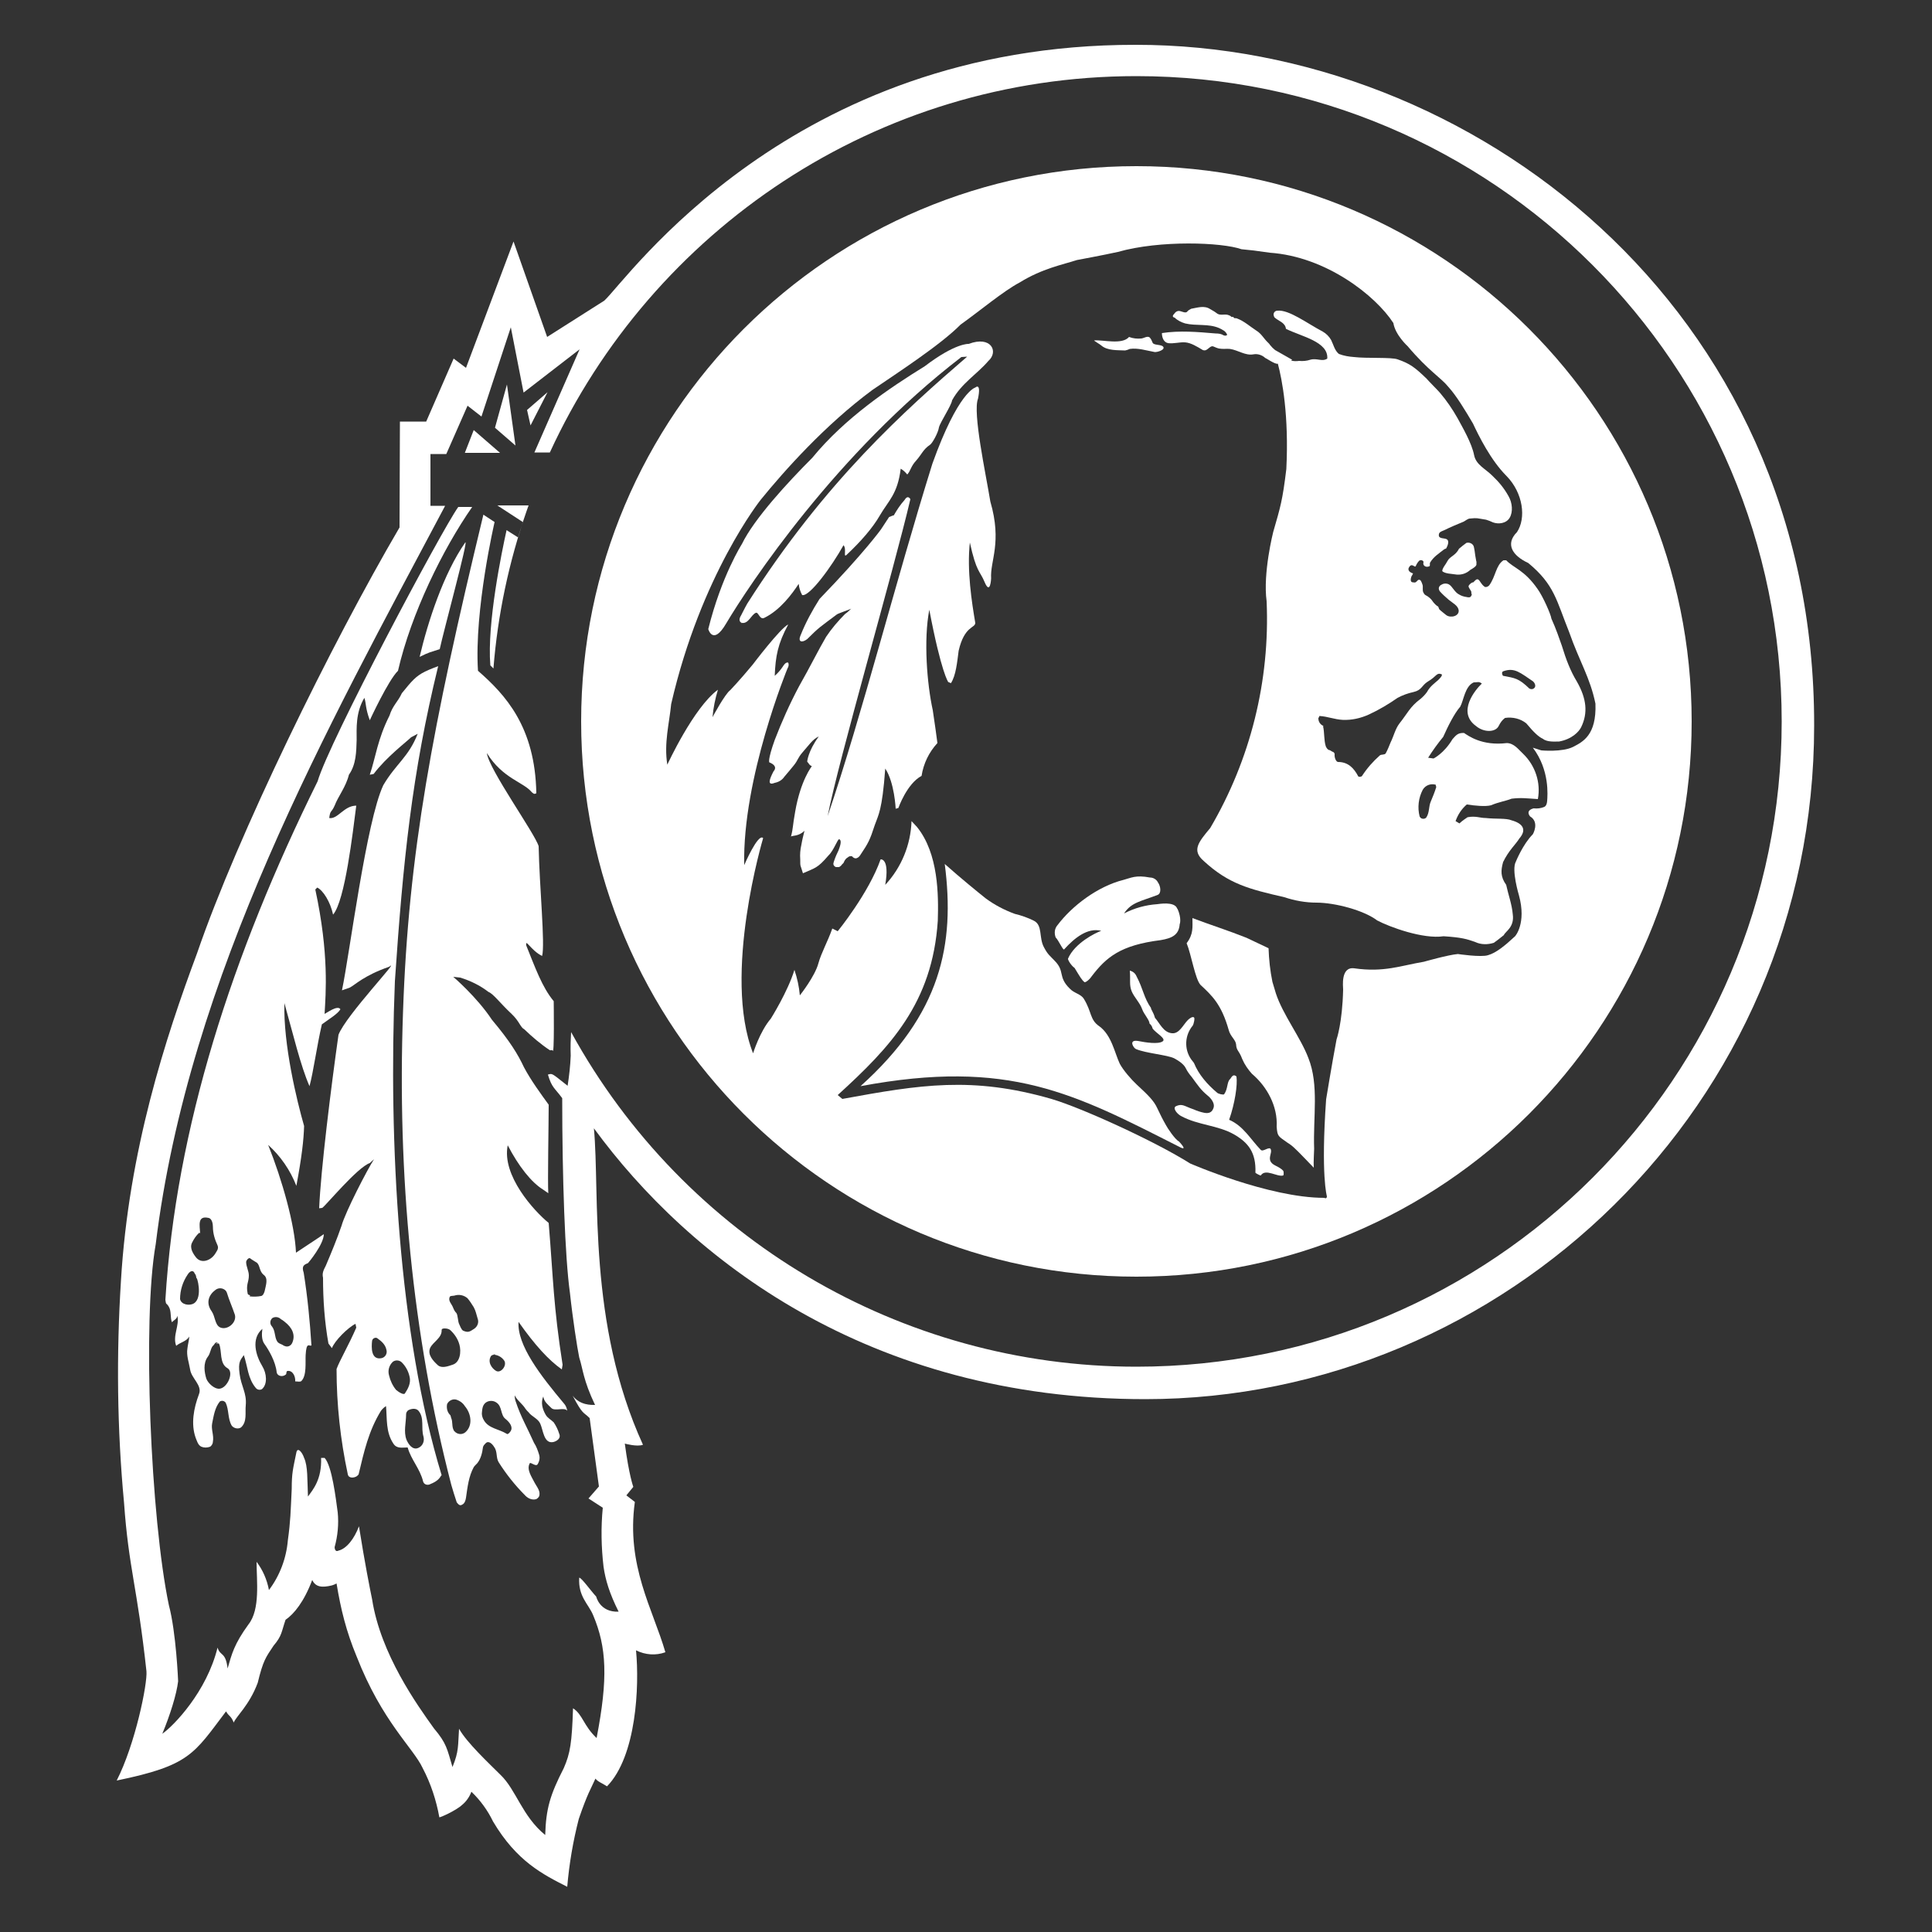 <?xml version="1.0" encoding="utf-8"?>
<!-- Generator: Adobe Illustrator 23.0.3, SVG Export Plug-In . SVG Version: 6.00 Build 0)  -->
<svg version="1.1" id="Layer_1" xmlns="http://www.w3.org/2000/svg" xmlns:xlink="http://www.w3.org/1999/xlink" x="0px" y="0px"
	 viewBox="0 0 500 500" style="enable-background:new 0 0 500 500;" xml:space="preserve">
<rect x="0" y="0" width="500" height="500" fill="#333333" stroke="none"/>
<style type="text/css">
	.st0{fill:#FFFFFF;}
</style>
<title>Logos/Clubs/WAS/Primary</title>
<desc>Created with Sketch.</desc>
<g>
	<path class="st0" d="M131.1,137.2c-1.2,5.4-5.1,24.1-4.2,35c0.3,0.3,0.5,0.5,0.8,0.8c1.1-13.9,4-27.6,8.6-40.8l0.5-1.4h-8.1
		l6.6,4.3c-0.4,1.3-0.8,2.7-1.2,4L131.1,137.2z"/>
	<path class="st0" d="M113.8,168c0.9-4.3,7.6-28.9,6.6-27.6c-5.6,8-9.7,20.6-11.8,29.6C111.2,168.7,111.4,168.8,113.8,168"/>
	<path class="st0" d="M293.9,11.6c-89.4-0.1-131.6,60.8-137.5,66.2l-14.8,9.4l-8.7-24.7l-12.3,32.7l-3.2-2.4l-7.1,16.3h-6.8
		l-0.1,27.4C85.7,166.7,61.5,216.1,51,246.7c-8.2,22-17.7,51.1-19.7,84.8c-1.2,19.1-1,38.3,0.8,57.4c1.2,17,3.4,21.6,5.8,43.6
		c0.3,3.2-2.9,18.9-7.7,28.3c18.9-3.9,19.9-6.8,28.3-17.9c0.8,1.4,1.2,1,2,2.9c0.5-1.5,4-4.4,6.2-10.3c1.4-5.8,2.1-6.6,4.1-9.6
		c2.2-2.6,2-3.5,3.1-6.7c2.2-1.5,4.8-4.7,6.9-10.3c0.9,1.9,2.6,2,5.1,1.4c0.4-0.1,0.8-0.3,1.2-0.5c1.1,6.7,2.5,12.4,5.2,18.9
		c6.6,16.9,14.7,23.7,17.1,28.9c2.1,4,3.5,8.3,4.3,12.7c0,0.2,4.3-1.7,5.9-3.2c1.1-0.9,1.9-2.1,2.4-3.4c2.3,2.2,4.2,4.8,5.6,7.7
		c6.1,10.3,12.9,13.7,19.2,16.9c0.5-5.9,1.5-11.8,3-17.6c2.3-6.7,3.1-7.7,4.3-10.4c0.6,0.8,1.6,1.1,3,2c7.6-7.8,8.4-25.9,7.5-35.2
		c2.4,1.2,5.1,1.4,7.6,0.5c-3.2-11.1-10.2-22.4-7.9-38.9l-2.2-1.7l1.8-2.2c0,0-1.1-2.9-2.2-11.2c0,0,3.2,0.9,4.7,0.3
		c-14.4-31.5-11.1-65-12.7-81.9c24.5,33.5,70.8,70.1,142.7,70.1c92.7,0,173.1-75.9,173.1-174.3C469.7,79.3,380.5,11.5,293.9,11.6
		 M294.1,353.7c-60.9,0-117-33.2-146.3-86.6c-0.1,1.8-0.2,3.8-0.1,6.1c-0.1,2.6-0.4,5.2-0.8,7.8c-4.3-3.4-3.9-3.2-5.1-2.9
		c1,3.4,1.7,3.4,3.7,6.1c0,20.3,0.7,41.2,2,50.4c0.7,6.6,1.9,14.3,2.4,16.7c1,3.1,1,5.8,4.1,12.3c-1,0-3.9,0.1-5.8-2.4
		c2.7,5.1,2.7,4.1,4.4,5.8l2.4,17.7l-2.7,3.1l3.7,2.4c-0.5,5.1-0.4,10.2,0.2,15.3c0.5,3.4,1.5,6.8,3.9,11.6
		c-4.9,0.2-5.8-3.9-5.8-3.9c-1.4-1.5-3.8-4.9-4.4-4.9c-0.3,4.9,2.4,6.8,3.6,9.7c3.5,8.3,3.9,16.3,0.9,31.8c-3.4-3.2-3.6-6.1-6.1-7.7
		c-0.3,8.9-0.7,11.6-2.4,15.5c-3.6,7-4.6,10.6-4.8,17.3c-6-4.9-7.5-11.7-11.6-15.6c-2.9-2.9-8.7-8.3-10.7-11.9
		c-0.3,4.3,0,5.8-1.7,9.9c-1.4-4.7-1.5-6.1-4.8-10c-4.3-6-13.8-19.2-16-33.4c-0.5-2.4-1.9-9.4-3.4-18.9c-1.2,3.2-3.2,5.8-5.3,6.3
		c-1,0.5-1-0.9-1-0.9c0.8-2.9,1.1-6,0.8-9c-0.5-3.7-1.5-12.1-3.4-14.1h-0.9c0.2,5.6-2.1,8.2-3.4,10c-0.2-4.4,0-7.8-1-10
		c-0.5-1.5-1.7-2.9-2-1.4c-0.9,4.4-1.2,5.3-1.2,9.4c-0.3,6.1-0.3,8.2-1,13.3c-0.4,4.7-2.1,9.2-4.9,12.9c-0.5-2.7-1.6-5.2-3.2-7.3
		c0,4.9,1,12.3-2.1,16.2c-3.7,5.1-4.3,7.6-5.4,11.4c-0.5-4.4-1.9-3.1-2.6-5.4C53.5,437.8,45,446.6,42,448.7c2-4.8,3.7-10.2,4.1-13.6
		c0,0-0.5-12.6-2.4-19.7C39,393,36.8,341.6,40.3,322c8.5-69.6,44.4-133.6,74.9-191.1h-3.8v-13.4h4.1L121,105l3.6,2.8l7.6-23.1
		l3.3,16.9L150,90.4l-11.7,26.7h4c26.4-57.4,84.4-97.4,151.8-97.4c92.2,0,167,74.8,167,167S386.3,353.7,294.1,353.7"/>
	<path class="st0" d="M294.1,43c-79.3,0-143.7,64.3-143.7,143.7c0,79.3,64.3,143.7,143.7,143.7S437.8,266,437.8,186.7
		C437.8,107.3,373.4,43,294.1,43 M407.1,193.3c-2.8,1.4-8.2,0.9-8.2,0.9c-0.9-0.3-2.2-0.7-2.2-0.7c4.4,5.8,3.8,12.4,3.7,13.8
		c-0.1,1.3-0.7,1.5-0.7,1.5c-0.9,0.4-1.8,0.5-2.8,0.4c-2.3,0.6-0.9,2.1-0.9,2.1c2.5,1.5,0.7,4.6,0.7,4.6c-2.6,2.6-4.4,7.1-4.4,7.1
		c-1.2,2.1,0.8,8.7,0.8,8.7c2,7.3-1,10.6-1,10.6c-2.7,2.5-4.9,4.3-7,4.9c-1.8,0.6-7.8-0.3-7.8-0.3c-2.5,0.2-8.8,2-8.8,2
		c-6,1-10.3,2.8-18,1.7c-3.6-0.5-2.9,4.8-2.9,5.5c-0.2,8.7-1.7,12.9-1.7,12.9c-1.2,6.3-2.7,15.5-2.7,15.5
		c-1.4,19.8,0.2,25.1,0.2,25.1c0,0.8-0.7,0.4-0.7,0.4c-14.3,0-34.7-8.9-34.7-8.9c-9.2-5.8-28.1-14.4-35.9-16.7
		c-20.5-5.9-33.9-3.7-54.1,0l-1.2-1c13.6-12.4,24.5-23.8,25.9-45.1c0.2-6.6,0.2-17.4-5.4-24.3l-1.4-1.5c-0.2,6.1-2.6,12-6.8,16.5
		c1.2-7-1.2-6.6-1.2-6.6c-3.1,8.8-11.1,18.6-11.1,18.6l-1.4-0.7c-1.2,3.4-2.9,6.4-3.6,9c-0.9,3.4-4.8,8.3-4.8,8.3
		c-0.2-2.3-0.7-4.5-1.4-6.6c-1.7,5.6-6.1,12.6-6.1,12.6c-2.9,3.4-4.6,9-4.6,9c-8-20.3,2.6-55.7,2.6-55.7c-1.3-1.4-4.9,7-4.9,7
		c-0.5-22.5,11.2-50.9,11.2-50.9c0.3-0.5,0.4-1,0.2-1.5c-0.7-0.3-1.4,1-1.4,1c-0.6,0.9-1.3,1.7-2.1,2.4c0.2-5.1,0.8-8.3,3.5-13.3
		c-2.1,1-9.2,10.4-9.2,10.4c-3.4,4.1-5.8,6.6-5.8,6.6c-1.4,1-4.6,7-4.6,7c0.2-2.4,0.7-4.8,1.4-7.1c-6.3,4.6-13.1,19.4-13.1,19.4
		c-0.9-5.6,0.5-10.6,1-15.7c7.7-33.5,23.2-52.9,23.2-52.9c6.1-7.5,16.7-19.4,28.9-28.4c6.3-4.3,17.7-11.7,22.8-16.9
		c4.8-3.4,11.1-8.7,15.3-10.9c5.8-3.6,11.1-4.6,14.8-5.8c0,0,7-1.3,10.6-2.1c10.9-3.1,26.9-2.5,32-0.7c3.1,0.3,3.1,0.3,7.3,0.9
		c14.6,1,27.4,11.1,32,18.2c0.5,3.1,3.7,6,3.7,6c5.5,6.5,8.5,8,10.6,10.6c2,2.2,4.3,6,6.3,9.4c1.5,3.2,4.6,9.5,8.7,13.6
		c4.3,4.4,5.1,10.9,2.7,14.5c-3.1,3.1-1.2,6.1,2.9,8c6.8,5.6,7.3,9.7,10.6,17.9c2.7,7.7,5.4,11.7,6.8,18.5
		C413.2,190.3,409.6,192,407.1,193.3"/>
	<path class="st0" d="M404.2,167.1c-0.5-1.4-1.5-4.4-2.7-7c-0.1-1-2.2-5.8-3.6-7.7c-3.4-4.9-6.2-5.4-8.1-7.4c0,0-0.7,0-0.7,0
		c-2,1.3-2,4.2-3.7,6.5c-0.3,0.3-0.7,0.5-1.1,0.4c-0.5-0.3-0.8-0.7-1.4-1.6c-0.6-0.8-1-0.2-1.6,0.4c-0.4,0-0.7,0.3-1,0.6
		c-0.5,0.5-0.1,0.8,0.3,1.5c0.4,0.6,0,0.6,0.3,1c0,0.2-0.1,0.3-0.2,0.5c-0.2,0.4-0.8,0.3-1.2,0.2c-0.7-0.1-1.3-0.3-1.8-0.6
		c-1.3-0.6-1.8-2.2-2.8-2.7c-0.7-0.3-1.4-0.2-2,0.2c-0.5,0.3-0.7,0.9-0.4,1.4c0,0.1,0.1,0.1,0.1,0.2c0.7,0.8,1.5,1.5,2.3,2.2
		c1.1,0.9,2.4,1.5,2.6,2.7c0.2,1.6-2.1,2.1-3.2,1.3c-0.6-0.5-1.3-1-1.8-1.5c-0.1-0.1-0.2-0.6-0.3-0.7c-0.5-0.3-0.9-0.7-1.3-1.2
		c-0.5-0.8-1.2-1.4-2-1.8c-0.2-0.1-0.4-0.4-0.5-0.6c-0.4-0.7,0-1.5-0.3-2.2c-0.2-0.5-0.4-1.4-1.1-1.1c-0.7,0.7-0.6,0.7-1.4,0.6
		c-1-0.1-0.2-1.9-0.2-1.7c0.1-0.2,0.2-0.4,0.3-0.6c-0.7-0.2-1.7-0.8-0.9-1.8c0.7-0.9,1.3,0.4,1.6-0.1c0.2-0.5,0.5-1,0.9-1.4
		c0.3-0.2,0.7-0.2,1,0.1c0.1,0.1,0.1,0.2,0.1,0.3c-0.3,0.9,0.7,1.5,1.6,1c0.1-0.1,0-0.8,0.1-0.9c0.9-1.5,2.2-2.3,3.6-3.4
		c0.1-0.1,0.5-0.2,0.6-0.3c0.4-0.8,0.9-2,0-2.4c-0.7-0.3-2.2,0-1.9-1.3c0.1-0.6,1-0.8,1.4-1c1.6-0.8,3.3-1.5,5-2.2
		c0.4-0.2,1.1-0.8,1.6-0.8c2.1-0.2,1.6-0.1,4.2,0.3c0.6,0.2,1.2,0.4,1.8,0.7c1.4,0.5,3.4,0.3,4.3-1.2c0.9-1.5,0.7-3.9-0.3-5.6
		c-1.1-2-2.5-3.7-4.2-5.3c-1.8-1.8-4.2-2.8-4.7-5.3c-0.6-3.1-3-7.2-4.3-9.6c-1.3-2.3-2.8-4.5-4.5-6.5c-0.4-0.5-3.1-3.2-3.5-3.7
		c-3-2.9-4.3-3.9-7.5-5c-1.6-0.6-8-0.2-11.3-0.6c-1.3-0.1-2.6-0.3-3.9-0.8c-1.1-0.9-1.4-2.4-2-3.6c-0.5-0.9-1.3-1.7-2.2-2.2
		c-4-2.1-8.7-5.7-11.7-5.4c-0.5,0-1,0.4-1,1c0,0.2,0.1,0.5,0.2,0.7c1,1,2.8,1.3,3,3c4,2,11,3.3,10.7,7.7c-1.3,0.9-2.7-0.2-4.4,0.3
		c-0.9,0.3-1.9,0.4-2.9,0.3c-0.7,0.1-1.4,0.1-2.1-0.1c0.1-0.1,0.3-0.1,0.3-0.2l-4.4-2.5c-0.5-0.4-0.9-0.8-1.3-1.3
		c-0.1-0.2-0.3-0.4-0.5-0.6c-1.1-1-1.7-2.3-3-3.1c-1.7-1.1-3.2-2.5-5.1-3.2c-0.2-0.1-0.4,0-0.7-0.1c-0.1,0-0.2-0.2-0.2-0.3
		c0,0,0,0,0,0c-0.2,0-0.4,0.1-0.5,0c-0.3-0.3-0.6-0.4-0.9-0.5c-1-0.3-2.1,0.3-3-0.5c-0.5-0.4-1.1-0.7-1.6-1c-1.5-1-3.2-0.4-4.9-0.1
		c-0.4,0.2-0.8,0.4-1.1,0.8c-0.6,0.5-1.6-0.4-2.4-0.2c-0.4,0.1-0.7,0.4-0.9,0.7c0,0,0,0,0,0c-0.6,0.6-0.4,0.9,0.1,1h0
		c0.7,0.7,1.7,1.2,2.7,1.5c2.9,0.7,6,0,8.8,1.2c0.8,0.4,1.8,0.8,2.1,1.8c-0.3,0.1-0.5,0.3-0.8,0.1c0,0,0,0-0.1,0
		c-0.6-0.4-1.3-0.5-2.1-0.5c-4.7-0.4-9.3-0.8-13.9-0.1c0,1.2,0.5,2.4,1.6,2.6c1.4,0.2,3-0.3,4.4-0.2c1.5,0.1,3.1,1.1,4.6,2
		c0.3,0.1,0.6,0.1,0.8,0c0.7-0.3,1.3-1.3,2-0.9c0.5,0.2,0.9,0.4,1.4,0.5c1.1,0.2,1.8,0,2.8,0.1c2.1,0.3,4,1.8,6.1,1.4
		c1.1-0.2,2.3,0.2,3.1,1c-0.4-0.4,2.7,1.8,3.2,1.4c1.1,4.1,2.9,13.4,2.2,27.3c-1,8.2-1.5,9.7-3.4,16.3c0,0-2.7,10.6-1.7,17.9
		c0.9,20.6-4.2,41-14.6,58.7c-3.1,3.7-4.8,5.8-1.7,8.5c6.5,6,11.8,7.3,20.9,9.4c2.7,0.9,5.5,1.4,8.3,1.4c4.8,0,12.3,2,15.7,4.6
		c3.2,1.7,11.9,4.9,17.2,4.1c4.6,0.3,6,0.7,8.2,1.5c1.5,0.7,3.2,0.7,4.8,0.2c1.4-1,0.8-0.6,2.6-2c0.3-0.9,2.8-2,2.3-5.4
		c-0.2-2.5-1.2-5.2-1.7-7.6c-1.5-2.1-1.4-3.7-0.8-5.9c1.5-3.1,3.3-4.6,4.2-6.1c2-2.3,0.9-3.9-2-4.7c-1.4-0.6-4-0.3-6.7-0.6
		c-1.5,0-2.6-0.6-4.7-0.2c0,0-1.4,0.9-2.1,1.6l-1-0.6c0.6-1.7,1.6-3.2,2.9-4.3c2,0.3,4.8,0.6,6.3,0.2c1.8-0.8,3.8-1.1,5.3-1.7
		c2.5-0.3,3.7-0.1,6.8,0.1c0.8-4.3-0.7-8.7-3.8-11.7c-1.3-1.2-2.3-2.7-4.2-2.8c-6.5,0.8-10-1.9-11.1-2.6c-1.6-0.1-2.1,0.6-3,1.6
		c-2.2,3.7-4.9,5-4.9,5l-1.4-0.2c1.2-1.9,2.5-3.7,3.9-5.4c1.2-2.7,2.9-6.1,4.4-7.8c0.9-1.6,1.2-5.3,3.5-6.3c1.1,0,1.3-0.3,2.1,0.3
		c-1.7,1.6-6.5,7.4-1.5,11c2,1.7,5.1,1.7,5.9-0.1c0.4-0.8,0.9-1.5,1.6-2c2-0.3,4,0.2,5.5,1.4c2,2.4,3.2,3.5,4.3,4
		c1.1,0.9,3.1,0.7,4.2,0.7c3.3-0.6,5.1-2.5,5.7-3.7c1.8-3.7,1.4-7.4-1.1-11.8C406.4,173.6,405.3,170.7,404.2,167.1 M371.6,203.1
		c-0.1,0.2,0.1,0.4,0.1,0.6c0,0,0,0,0-0.1v0.2c0,0,0-0.1,0-0.1c-0.4,1.3-0.9,2.5-1.4,3.7c-0.6,1.3-0.3,2.9-1.2,4.2
		c-0.4,0.4-1.1,0.4-1.5,0c-0.1-0.1-0.1-0.2-0.2-0.3c-0.6-2.3-0.3-4.8,0.8-6.9C368.9,203.2,370.3,202.7,371.6,203.1 M372.2,176
		c-0.9,0.8-2.1,1.6-2.9,3.1c-0.5,0.7-1.1,1.3-1.7,1.8c-2.7,2-3.4,3.8-5.4,6.3c-1.1,1.4-1.5,3.3-2.3,4.9c-0.4,1-0.8,2-1.3,2.9
		c-0.3,0.4-1.2,0.2-1.5,0.5c-1.8,1.6-3.3,3.3-4.6,5.3c-0.2,0.3-0.9,0.3-1,0.1c-1.1-2.1-2.6-3.7-5.2-3.7c-0.5,0-1-1.1-0.9-2
		c0-0.3-0.2-0.5-0.4-0.6c-0.4-0.1-0.6-0.4-1-0.5c-0.4,0-0.8-0.7-0.9-1c-0.5-1.6-0.3-3.5-0.7-5.2h0.2c-0.9-0.3-1.5-1.2-1.4-2.2
		c0.3,0.1,0.1-0.4,0.3-0.4c2,0.1,3.9,0.9,6,1c2.3,0.1,4.6-0.4,6.8-1.4c2.6-1.2,5.1-2.7,7.4-4.3c1.3-0.7,2.7-1.2,4.1-1.5
		c2.2-0.5,2.1-1.7,3.7-2.7c2.4-1.4,2.2-2.4,3.6-1.9C373.4,174.8,372.6,175.6,372.2,176 M396.9,178.2c-0.3,0.2-0.7,0.2-1.1,0
		c-2.8-2.7-3.7-2.7-6.8-3.3c-0.1,0-0.6-1,0.1-1.2c2.9-1,4.3,0.4,7.6,2.6C397.2,176.7,397.7,177.7,396.9,178.2"/>
	<path class="st0" d="M382,145.6C382.1,145.5,382,144.8,382,145.6"/>
	<path class="st0" d="M381.4,141.4c-0.3-0.8-1.2-1.1-1.9-0.9c-0.7,0.5-1.3,1-1.9,1.5c-0.9,1.8-2.4,2-3,3.2c-0.6,1.1-0.9,1.3-1.2,2
		c-0.1,0.3-0.3,0.6,0.1,0.8c1,0.5,1.4,0.4,3.5,0.7c1.3,0.1,2.5-0.3,3.5-1.2c0.3-0.2,1.7-0.9,1.6-1.5c0-0.2,0-0.3,0-0.5
		c-0.1-0.6-0.2-1.1-0.3-1.7C381.7,143,381.6,142.2,381.4,141.4"/>
	<path class="st0" d="M275.4,245.7c2.7-3,6.1-5.7,9.6-4.8c-1.5,0.5-6.9,3.2-8.6,7.2c-0.1,0.2,0.7,1.7,1.7,2.4
		c1.4,2.3,1.9,3.2,2.6,3.7c0.5,0,1.5-1,1.8-1.5c3.8-5,7.5-8.1,17.9-9.4c3-0.5,4.7-1.4,4.9-4.1c0,0,0.6-1.4-0.6-4.1l0,0.2
		c-0.4-1.7-3.2-1.6-5.2-1.3c-3,0.2-5.9,1-8.6,2.4c1.9-2.9,4.3-3.1,8.7-4.8c1-0.4,0.8-2.2,0.1-3.2c-0.4-0.8-1.2-1.3-2.1-1.3
		c-3.7-0.7-4.9,0.1-6.8,0.6c-6.8,1.7-13.4,6.8-17.1,11.7c-0.8,0.9-0.9,2.1-0.5,3.2C274,243.4,275.1,246,275.4,245.7"/>
	<path class="st0" d="M328.9,300.7c-0.7-1.1,0.3-2.3,0-3.2c-0.3-1-2,0.7-2.6,0.1c-2.7-2.8-4.5-6.2-8.2-7.8c1.5-4.3,2.2-9,1.9-11.2
		c-1-0.9-1.4,0.5-1.7,0.7c-0.8,0.8-0.5,2.5-1.5,3.9c-0.2,0.2-1.5-0.1-1.8-0.4c-2.5-2.1-4.8-4.7-6-7.7c-0.1-0.1-0.5-0.7-0.7-0.9
		c-1.9-2.7-1.7-6.3,0.4-8.8c0.2-0.3,0.6-1.9,0.3-2.1c-0.4-0.3-1.2,0.3-1.6,0.7c-1.2,1.2-2.2,3.6-4.1,3.4c-2.2-0.2-3.1-2.5-4.4-4
		c-0.4-1.5-1.2-2.4-1-2.5c-1.9-2.7-2-4.9-3.8-8.3c-0.3-0.7-0.9-1.2-1.7-1.4c0.2,2.6-0.2,3.7,0.5,5.4c0.7,1.6,2.1,2.9,2.7,4.6
		c0.4,1.2,1.9,2.8,1.9,3.7c0.4,0.3,0.7,0.8,0.8,1.3c0.9,1.2,3.6,2.6,2.6,3.3c-1.1,0.8-4.4,0.3-6.4-0.1c-2.6-0.4-1.1,1.9-0.5,2.1
		c2.6,1.1,8.1,1.5,9.9,2.4c1.1,0.6,2.5,1.5,3,2.6c0.4,0.8,0.9,1.5,1.5,2.2c1.7,2.3,2.3,3.3,4.1,4.8c0.9,0.7,1.9,2,1.6,3.1
		c-0.4,1.3-1.2,1.6-2.4,1.4c-1-0.2-1.9-0.5-2.8-0.9c-2.4-0.8-2.9-1.6-4.6-0.8c-0.9,0.5,0.4,2.1,1.5,2.6c4.3,2.3,9.4,2.3,13.6,4.7
		c3.6,2.1,5.7,4.6,5.5,9.9c0,0.1,1.3,0.8,1.4,0.7c1.2-1.9,4.3,0.5,5.8,0c0.1,0,0.2-0.8,0-1.2C331,301.8,329.5,301.7,328.9,300.7"/>
	<path class="st0" d="M301.7,291.1c-0.8-1.4-1.5-2.8-2.2-4.3c-0.9-2-2.5-3.5-5.3-6.1c-1.4-1.3-3.5-3.7-4.4-5.4
		c-1.3-2.7-2.1-7.4-5.3-9.7c-2.5-1.7-1.9-3.7-4-7.1c-0.8-1.3-2.5-1.4-3.7-2.7c-3.1-3.1-1.1-4.4-3.9-7.2c-1.2-1.3-1.7-1.5-2.7-3.4
		c-1.4-2.5-0.3-5.7-2.6-6.9c-1.6-0.8-3.3-1.4-5-1.8c-2.7-1-5.2-2.3-7.5-4c-2-1.6-6.2-5-10.6-8.9c2.7,20.9-1,38.8-21.8,57.5
		c38.5-7.2,55.3,1.9,82.7,15.8c2.2,1.1-0.3-1.5-0.3-1.5C304.1,294.9,302.1,291.9,301.7,291.1"/>
	<path class="st0" d="M338.6,273.8c-2-5.3-6.6-11.2-8.4-16.7l-0.9-3c-0.6-2.9-0.9-5.8-1-8.7l-5.7-2.7c-4.5-1.8-9.5-3.4-14-5.1
		c0,2.4,0.3,4.1-1.5,6.5c1.2,2.9,2.2,9.3,3.6,10.8c3,2.8,5.4,5,7.3,11.7c0.4,1.6,1.8,2.5,1.9,3.7c0.1,1.7,0.7,1.4,1.6,3.8
		c0.6,1.4,1.5,2.7,2.5,3.8c3.9,3.3,6.7,8.4,6.4,13.7c0.2,2.6,0.4,2.4,2.9,4.2c0.7,0.4,1.4,1,2,1.6c0.5,0.4,4.2,4.3,4.7,4.8
		c-0.1-1.5,0.1-4.1,0.1-4.9C339.8,289.1,341.4,280.8,338.6,273.8"/>
	<path class="st0" d="M191.9,161.2c-0.1,0-0.1,0-0.1,0C192.2,161.4,192.1,161.3,191.9,161.2"/>
	<path class="st0" d="M207.6,154c1.9,0.5,7.7-7.5,10.7-12.9c0.9,1-0.2,3.5,0.9,2.4c3.5-3.3,6.6-6.8,8.5-10.1
		c2.2-3.8,4.6-5.5,5.4-12.1c0.7,0.4,1.2,0.9,1.7,1.5c0.9-1,0.9-2.1,2.3-3.6c1.5-1.7,1.8-2.9,3.6-4.1c0.6-0.4,2.1-3.1,2.3-4.5
		c0.3-1.3,3.2-5.6,3.4-7c2.4-4.4,6.5-6.8,9.4-10.2c2.7-2.4,0.7-6.6-5.1-4.4c0,0-3.4-0.3-11.4,5.8c-8.9,5.5-20.6,13.3-29.1,23.7
		c-6.2,6.2-15,15.7-18.2,22.3c0,0-5.3,8.3-8.7,22c0,0,1.2,4.4,4.6-1.4c6-10.1,28.6-44.2,60.9-69l1.5-0.1
		c-16,13.8-36.8,32.3-56.9,63.9c-0.7,1.2-1.7,3.3-1.8,3.4c-0.5,1,0,1.5,0.4,1.6c1.7,0.3,2.4-2.1,3.6-2.6c0.7-0.3,1,1.9,2.2,1.3
		c4.1-2,7.2-6.2,8.9-8.8C206.8,152.1,207.1,153.1,207.6,154"/>
	<path class="st0" d="M241.4,183.8c-1.5-6.8-2.4-18.2-0.9-26c3.1,16.3,4.9,18.7,4.9,18.7l0.7,0.3c1.3-2,1.6-5.4,2-8.4
		c1.5-6.5,4.3-5.8,4.3-7.2c-0.9-5.3-2.2-13.6-1.4-20.8c1.7,7.8,2.6,7.3,3.8,10.2c1.5,3.6,1.7-0.9,1.7-0.9c-0.3-4.6,2.9-9.2-0.2-19.9
		c-1.2-7.3-4.6-23-3.2-26.6c0.9-4.4-0.7-2.9-0.7-2.9s-4.4,1-11.1,19.7c-9.7,31.1-18,64.3-27.1,91.2c2.7-14.1,17.2-64,21.4-82
		c0,0-0.6-1.3-1.5,0.2c-1.1,1.2-2,2.6-2.8,4c0.1-0.1-0.5,0.1-1.2,0.4l-2.1,3.2c0,0-4.3,6-15.9,18c-1.9,3-3.6,6.1-4.9,9.4
		c-0.8,1.8,0.4,2,1.7,1c3.1-3.1,3.3-3.1,7.7-6.4c0.2-0.2,3.7-1.4,3.7-1.5c-0.5,0.5-1,1-1.6,1.4c-1.8,1.8-3.5,3.8-4.9,5.9
		c-2,3.4-4.1,7.7-7,12.8c-2.4,4.5-4.5,9.2-6.3,13.9c-1.9,5.3-1.4,5.8-1.4,5.8c2.5,1,1.1,2.3,1.1,2.3c-1.1,2.1-1.7,3.8,0.3,3
		c1-0.2,1.9-0.7,2.5-1.6c1-1.2,1.8-2.1,2.5-3c1.1-1.4,0.9-1.8,2.2-3.3c1.6-1.8,2.6-3.4,4.2-4.1c-2.8,3.8-3,6.5-3,6.5l0.7,0.9
		l0.5,0.3c0,0-2.9,3.6-4.3,11.7c-0.7,3.8-0.5,4.3-1.1,6.5c0.3-0.3,2,0,3.5-1.5c-0.3,1.2-0.6,2.4-0.8,3.6c-0.3,1.3-0.4,2.5-0.3,3.8
		c0,2.1,0,1.2,0.7,3.6c3.1-1.4,3.7-1.2,6.6-4.6c1.4-1.3,2.4-4.4,2.8-4.2c0.8,0.3,0.1,2.1-0.2,2.9c-0.4,0.8-0.8,1.7-1.1,2.6
		c-0.1,0.4-0.5,1,0.1,1.5c0.3,0.2,0.1,0.2,1,0.2c0.5,0,1-0.8,1-0.8s0.3-0.1,0.5-0.7c0.2-0.4,0.5-0.8,0.9-1c0.3-0.3,0.7-0.4,1.1-0.3
		c1.2,1.4,2.2-0.4,2.2-0.4c2-3,2.4-3.7,3.7-7.7c0.9-2.6,1.9-3.6,2.7-14.6c2.4,3.6,2.7,10.4,2.7,10.4l0.7-0.2c0,0,2.2-6.3,6-8.3
		c0.5-3.2,1.9-6.1,4.1-8.5C242.3,189.9,242,187.9,241.4,183.8"/>
	<path class="st0" d="M79.7,326.9c0.2-0.2,4.1-4.9,4.1-7.5c-3.2,2.2-4.1,2.7-7.2,4.8c-0.3-7.3-3.6-18.9-7.2-27.9
		c3.2,2.9,5.7,6.5,7.3,10.6c1.4-7.5,1.9-11.9,2-15.5c-1.9-6.6-5.4-21.1-5.1-31.8c2.2,7.8,4.2,16.3,6.5,21.5c1-3.7,1.9-10.4,3.2-16
		c1.9-1.4,4.1-2.7,4.8-3.9c-0.7-1.2-3.6,1-4.1,1.2c0.3-5.3,1.2-15.5-2.4-32.2l0.5-0.5c1.5,0.7,3.4,3.7,4.1,7
		c3.1-3.6,5.1-21.3,6-28.2c-3.2,0-4.8,3.6-7,3.2c0.3-2.2,0.5-1.2,1.4-3.2c0.9-2.4,2.9-4.8,3.7-8c1.9-2.7,1.9-6,2-9
		c0-2.9-0.3-7.1,2-10.9c0.5,1.5,0.2,2.5,1.4,5.8c0,0,4.8-10.4,7.3-12.8c3.4-14.8,11.6-31.5,19.2-42.4h-3.6
		c-4.2,5.8-33.5,60.9-36.4,71C60,247.1,45.5,292,42.8,336.4c0.2,1.5,0.2,0.6,0.9,1.8c0.7,1.2,0.3,2.7,0.8,4c0.5-0.6,1.3-0.8,1.4-1.7
		c0.6,2.6-1.3,5.2-0.3,7.8c1-0.9,2.6-1.1,3.4-2.4c-0.1,1.1-0.4,2.1-0.5,3.1c-0.3,1.8,0.4,3.6,0.7,5.4c0.3,2.3,3.2,4.1,2.3,6.4
		c-1.4,3.7-2.1,7.7-0.9,11.2c0.3,0.7,0.6,2,1.5,2.4c0.7,0.3,1.5,0.3,2.3,0c0.4-0.3,0.7-0.8,0.7-1.3c0.3-1.6-0.5-3.2-0.2-4.7
		c0.4-2,0.7-4.1,2-5.7c0.5-0.3,1.1-0.2,1.5,0.3c0,0,0,0,0,0c0.9,1.9,0.5,4.2,1.6,6c0.6,0.7,1.7,0.9,2.4,0.4c1.6-1.5,1-3.8,1.2-5.7
		c0.3-3.2-1.2-4.9-1.6-8.2c-0.4-3,0.2-3.5,1.1-4.8c1,2.9,1,6,3.1,8.5c0.4,0.5,1.1,0.6,1.6,0.3c1.5-1.3,1.2-4.1,0.1-5.9
		c-1.7-2.8-3-7.1,0-9.7c-0.2,1.4-0.2,3,0.6,4c1,1.4,2.8,4.4,3.1,7.2c0.1,1,1.5,1.4,2.4,0.6c0.2-0.2,0-0.8,0.4-0.9
		c1.4-0.2,2.1,1.5,2,2.7c0.6,0,1.3,0.2,1.6-0.1c1.4-1.4,1-4.8,1.1-6.7c0.2-3.6,0.9-2.2,1.5-2.5c-0.4-6.3-1-12.5-2-18.8
		C78,327.6,78.7,327.3,79.7,326.9 M50.2,337.3c-1.1,0.7-3.3,0.4-3.6-1.1c0-2.3,0.7-4.5,2-6.4c0.5-0.8,1.4-1.3,1.8-0.2
		c0.3,0.3,0.4,0.8,0.4,1.2C50.9,329.9,52.6,335.8,50.2,337.3 M50.8,325.5c-0.8-1-1.8-2.5-1.1-3.9c0.5-1,1.1-1.9,1.9-2.6l0.2,0.2
		c-0.1-2-0.8-4.7,2.2-4c0.9,0.2,1.1,1.6,1.1,2.3c0,1.7,0.5,3.3,1.2,4.8c0.4,0.9-0.3,1.6-0.7,2.3C54.5,326.2,52.2,327.1,50.8,325.5
		 M56.8,359.4c-1.4,0.1-3-1.5-3.4-2.6c-0.5-1.6-0.9-4,0.4-5.7c0.7-0.9,0.7-2.3,1.4-2.9c0.4-0.3,0.4-1,1.2-0.7l-0.6,0.2
		c0.3,0,0.9-0.1,0.9,0.1c0.8,1.8,0,5.1,2.2,6.3C60.6,355.1,58.9,359.2,56.8,359.4 M56.9,343.5c-1.3-0.7-1.2-2.8-2.1-4.1
		c-1.6-2.2-0.8-4.3,1-5.6c0.8-0.6,1.9-0.5,2.6,0.2c0.1,0.1,0.2,0.3,0.3,0.5c0.6,2,1.4,3.7,2.1,5.8C61.3,342.4,58.7,344.4,56.9,343.5
		 M68.5,334.1c-0.1,0.4-0.4,1.2-0.9,1.3c-1,0.2-2,0.2-3,0.1c0.4-0.5-0.4-0.2-0.5-0.7c-0.5-2.4,0.3-2.9,0.3-4.7
		c0-1.2-0.7-2.3-0.7-3.5c0-0.4,0.7-1.3,1.1-0.9c0.5,0.4,1.1,0.7,1.7,1.1c0.8,0.7,0.6,2.2,1.7,3.1C69.5,330.8,68.8,332.6,68.5,334.1
		 M75.6,347.6c-0.4,0.8-1.3,1.1-2,0.7c0,0-0.1,0-0.1,0c-0.6-0.5-1.4-0.5-1.8-1.2c-0.7-1.2-0.4-2.6-1.3-3.8c-0.6-0.6-0.6-1.6,0.1-2.2
		c0.7-0.4,1.6-0.3,2.2,0.3c0.2,0.1,0.8,0.5,1,0.7C75.5,343.5,76.6,345.4,75.6,347.6"/>
	<path class="st0" d="M136.2,244.7c-0.3-2,1.2,1.3,4.1,2.7c0.8-3-0.7-18-0.9-28.4c-0.9-3.2-12.9-19.9-13.4-24.1
		c4.1,6.6,9.5,7.5,11.6,10.1c0.5,0.4,0.6,0.6,1.2,0.3c-0.3-17.2-8-25.5-15.1-31.7c-1-15.8,4.3-38.5,4.3-38.5l-2.9-1.9
		c-13.3,55.1-19.4,87.8-20.8,128.7c-1.5,42.1,2.4,83.5,12.5,122.4c0.4,1.4,0.9,3,1.4,4.5c0.4,0.5,0.8,1,1.4,0.6
		c0.7-0.3,0.9-1.2,1-1.8c0.4-2.8,0.7-5.5,2-7.9c0.1-0.2,0.6-0.7,0.9-1c0.9-1.1,1.3-2.6,1.5-4.2c0.1-0.4,0.4-0.7,0.7-1
		c0.8-0.8,1.8,0.3,2.2,1c0.9,1.2,0.4,2.8,1.2,4c1.9,3,4.2,5.9,6.7,8.4c0.6,0.7,1.7,1.4,2.9,1.1c0.3-0.1,0.6-0.4,0.8-0.7
		c0.5-1.3-0.5-2.4-1.1-3.5c-0.8-1.6-2.2-3.5-1.3-5.1c0.2-0.4,1.5,0.9,2,0.3c0.5-0.8,0.7-1.7,0.4-2.6c-0.3-1-0.7-2.1-1.3-3
		c-1.6-3.6-3.5-6.9-4.7-10.6c-0.2-0.5-0.3-1.1-0.3-1.7c0.6,1.3,2,2.2,2.8,3.5c0.2,0.3,0.5,0.6,0.8,0.9c0.8,1.1,2.4,1.6,3,2.9
		c0.8,1.7,0.9,5.3,3.4,4.8c0.8-0.2,2.1-0.9,1.5-2.2c-0.3-1-0.8-2-1.4-2.9c-0.7-0.7-1.6-1.1-2.1-2c-0.8-1.4-1.3-3.1-0.6-4.7
		c0.2,1.4,1.2,2.1,2.1,3c0.9,0.9,3.4-0.3,4.1,0.7c-0.1-0.6-0.3-1.2-0.7-1.7c-6.3-7.5-12.3-15.3-11.9-21.3c4.3,6.1,7.8,9.9,11.2,12.3
		l0.2-1.2c-2.4-15.3-2.4-22.1-3.6-36.7c-3.8-3.1-12.2-12.3-10.6-20.1c2.8,5.4,6.1,9.6,9.2,11.5l1.3,0.9c-0.2-2.6,0.1-18.2,0.1-22.9
		c-2.1-2.9-4.6-6.3-6.4-9.7c-1.6-3.4-3.6-6.7-8.3-12.3c-3.9-5.9-10-11.1-10-11.1c0.6,0.1,1.2,0.1,1.8,0.2c2.6,0.8,5.1,2,7.3,3.7
		c1.3,0.5,3,2.9,6,5.7c2.1,2,2.2,3.4,3.3,4c2.1,2,4.2,3.8,6.6,5.4h0.7c0.5,2,0.3-12.7,0.3-12.7C140.3,255.5,138.5,250.4,136.2,244.7
		 M113.3,353.3c-1.2-1.1-2.7-2.7-2-4.4c0.7-1.6,3.1-2.6,3-4.7c0-0.4,0.6-0.4,0.8-0.4c0.5,0,1,0.1,1.4,0.4c1.1,1,2,2.3,2.4,3.8
		c0.5,1.8,0.2,4.6-1.8,5.2C115.9,353.6,114.3,354.2,113.3,353.3 M120.4,370.7c-0.9,0.7-2.1,0.5-2.8-0.3c0,0-0.1-0.1-0.1-0.1
		c-0.7-1.2-0.2-2.2-0.8-3.5c0.1,0-0.2-0.5-0.1-0.5c-0.8-0.7-1.1-1.8-0.9-2.9c0.4-0.9,1.4-1.4,2.3-1.2c1,0.3,1.8,0.9,2.3,1.7
		C122,365.9,122.4,369,120.4,370.7 M127.1,350.9c0.2-0.2,0.5-0.3,0.8-0.3c-0.1,0-0.1-0.1-0.2-0.1h0.7c-0.1,0-0.3,0-0.5,0.1
		c1,0.1,1.9,0.6,2.5,1.4c1,1.2-0.7,3.5-2,2.8C127.2,354.1,126.1,352.4,127.1,350.9 M125.7,363c0.8-0.6,2-0.6,2.8,0
		c1.5,1,1,3.2,2.3,4.2c1,0.8,2,2,1.4,3.1c-0.2,0.4-0.8,1-1,0.8c-2.1-1.3-4.8-1.4-6-3.6c-0.3-0.5-0.5-1.1-0.5-1.7
		C124.8,364.8,124.8,363.7,125.7,363 M117.6,335.3c1.2-0.4,2.5-0.1,3.4,0.7c0.6,0.7,1.1,1.5,1.6,2.3c0.5,0.9,0.7,1.9,1,2.9
		c0.4,1,0,2.1-0.9,2.7c-1,0.6-1.4,1.1-2.8,0.5c-0.5-0.2-0.9-1.4-1.1-1.8c-0.3-0.6-0.3-2.3-0.7-2.8c-0.4-0.4-0.6-0.8-0.8-1.3
		c-0.4-1.1-1.4-1.8-0.9-2.9C116.6,335.3,117.2,335.4,117.6,335.3"/>
	<path class="st0" d="M102.2,253.9c2.1-31,4.4-53.7,11.2-81.5c0,0-2.2,0.8-3.4,1.4c-2.4,1.2-3.4,2.4-6,5.6c-1,2.2-2.4,3.2-3.2,5.8
		c-3.1,6.1-3.6,10.9-5.1,15.3l1-0.2c3.3-4.4,8.5-8.3,9.7-9.5l1.7-0.9c-2.4,6.1-5.6,7.7-8.9,13.3c-4.4,9.3-8.7,43.6-10.7,53.1l2-0.7
		c1.4-0.7,3.6-3.1,10.2-5.4c3.4-2.7-11.2,12.6-13.1,17.6c-1.9,13.4-4.6,35.1-5,44.9l0.8-0.1c1-0.7,9.1-10.5,12.3-11.6l1.1-1
		c-1.7,2.6-7.4,13.6-8.4,17.2c-1.2,3.5-2.7,7.1-4.1,10.4c-0.5,1-1,1.8-0.7,3.1c0,5.7,0.4,11.4,1.4,17l0.9,1.2
		c0.7-1.9,4.1-5.3,6.1-6.3l0.2,1c-1.9,4.4-4.3,8.5-5.1,10.7c0,9.2,1,18.3,2.9,27.2c0.2,1.2,1.7,1,2.4,0.5l0.4-0.4
		c1.4-5.9,2.6-11.3,5.8-16.5c0.4-0.5,0.8-0.9,1.3-1.2c0.3,3.3-0.1,6.7,1.9,9.7c0.9,1.4,2.3,1,3.7,1c0.9,3.2,3.2,5.5,4,8.8
		c0.2,0.7,0.9,1,1.6,0.8c1.2-0.5,2.3-1,3-2.2c0-0.1,0.1-0.1,0.2-0.2C103.2,345.4,100.5,295.9,102.2,253.9 M98.7,351.5
		c-2.7,0.5-2.6-2.8-2.4-4.5c0.1-0.5,0.5-0.8,1-0.8c0.1,0,0.2,0.1,0.3,0.1c1.1,0.8,2.1,1.6,2.4,3C100.3,350.3,99.7,351.3,98.7,351.5
		C98.7,351.5,98.7,351.5,98.7,351.5 M108.3,365.1c1.6,1.9,0.6,4.4,1.3,6.7c0.3,1.2-0.2,2.4-1.3,2.9c-1.5,0.7-2.6-0.9-3.1-2.1
		c-0.8-2.1-0.1-4.4-0.1-6.6c0-0.4,0.2-0.7,0.5-1C106.3,364.6,107.6,364.3,108.3,365.1 M104,352.6c1,1,1.7,2.3,2,3.7
		c0.4,1.6-0.4,3.1-1.2,4.3c-0.3,0.5-1.6-0.3-2.3-0.9c-0.9-1.1-1.5-2.4-1.8-3.7c-0.4-1.3,0-2.7,1-3.6
		C102.4,351.9,103.4,352,104,352.6"/>
	<polygon class="st0" points="141.7,101.5 136.4,106.1 137.3,110.1 	"/>
	<polygon class="st0" points="122.6,111.3 120.3,117.2 129.4,117.2 	"/>
	<polygon class="st0" points="131.2,99.5 128.1,110.7 133.4,115.3 	"/>
	<path class="st0" d="M285,89.4c1.6,1.4,4.3,1.2,6.2,1.3c0.4-0.1,0.8-0.2,1.2-0.4c2.1-0.3,4.2,0.4,6.4,0.8c0.7,0.1,2.9-0.6,2.2-1.4
		c-0.5-0.6-2.4-0.3-2.7-1c-0.2-0.5-0.4-1-0.8-1.4c-0.6-0.4-1.4,0.2-2.1,0.3c-1.1,0.1-2.2,0-3.2-0.4c-1.8,2.1-6.7,0.7-9,0.9
		C282.9,88.1,284.7,89.1,285,89.4"/>
</g>
</svg>
